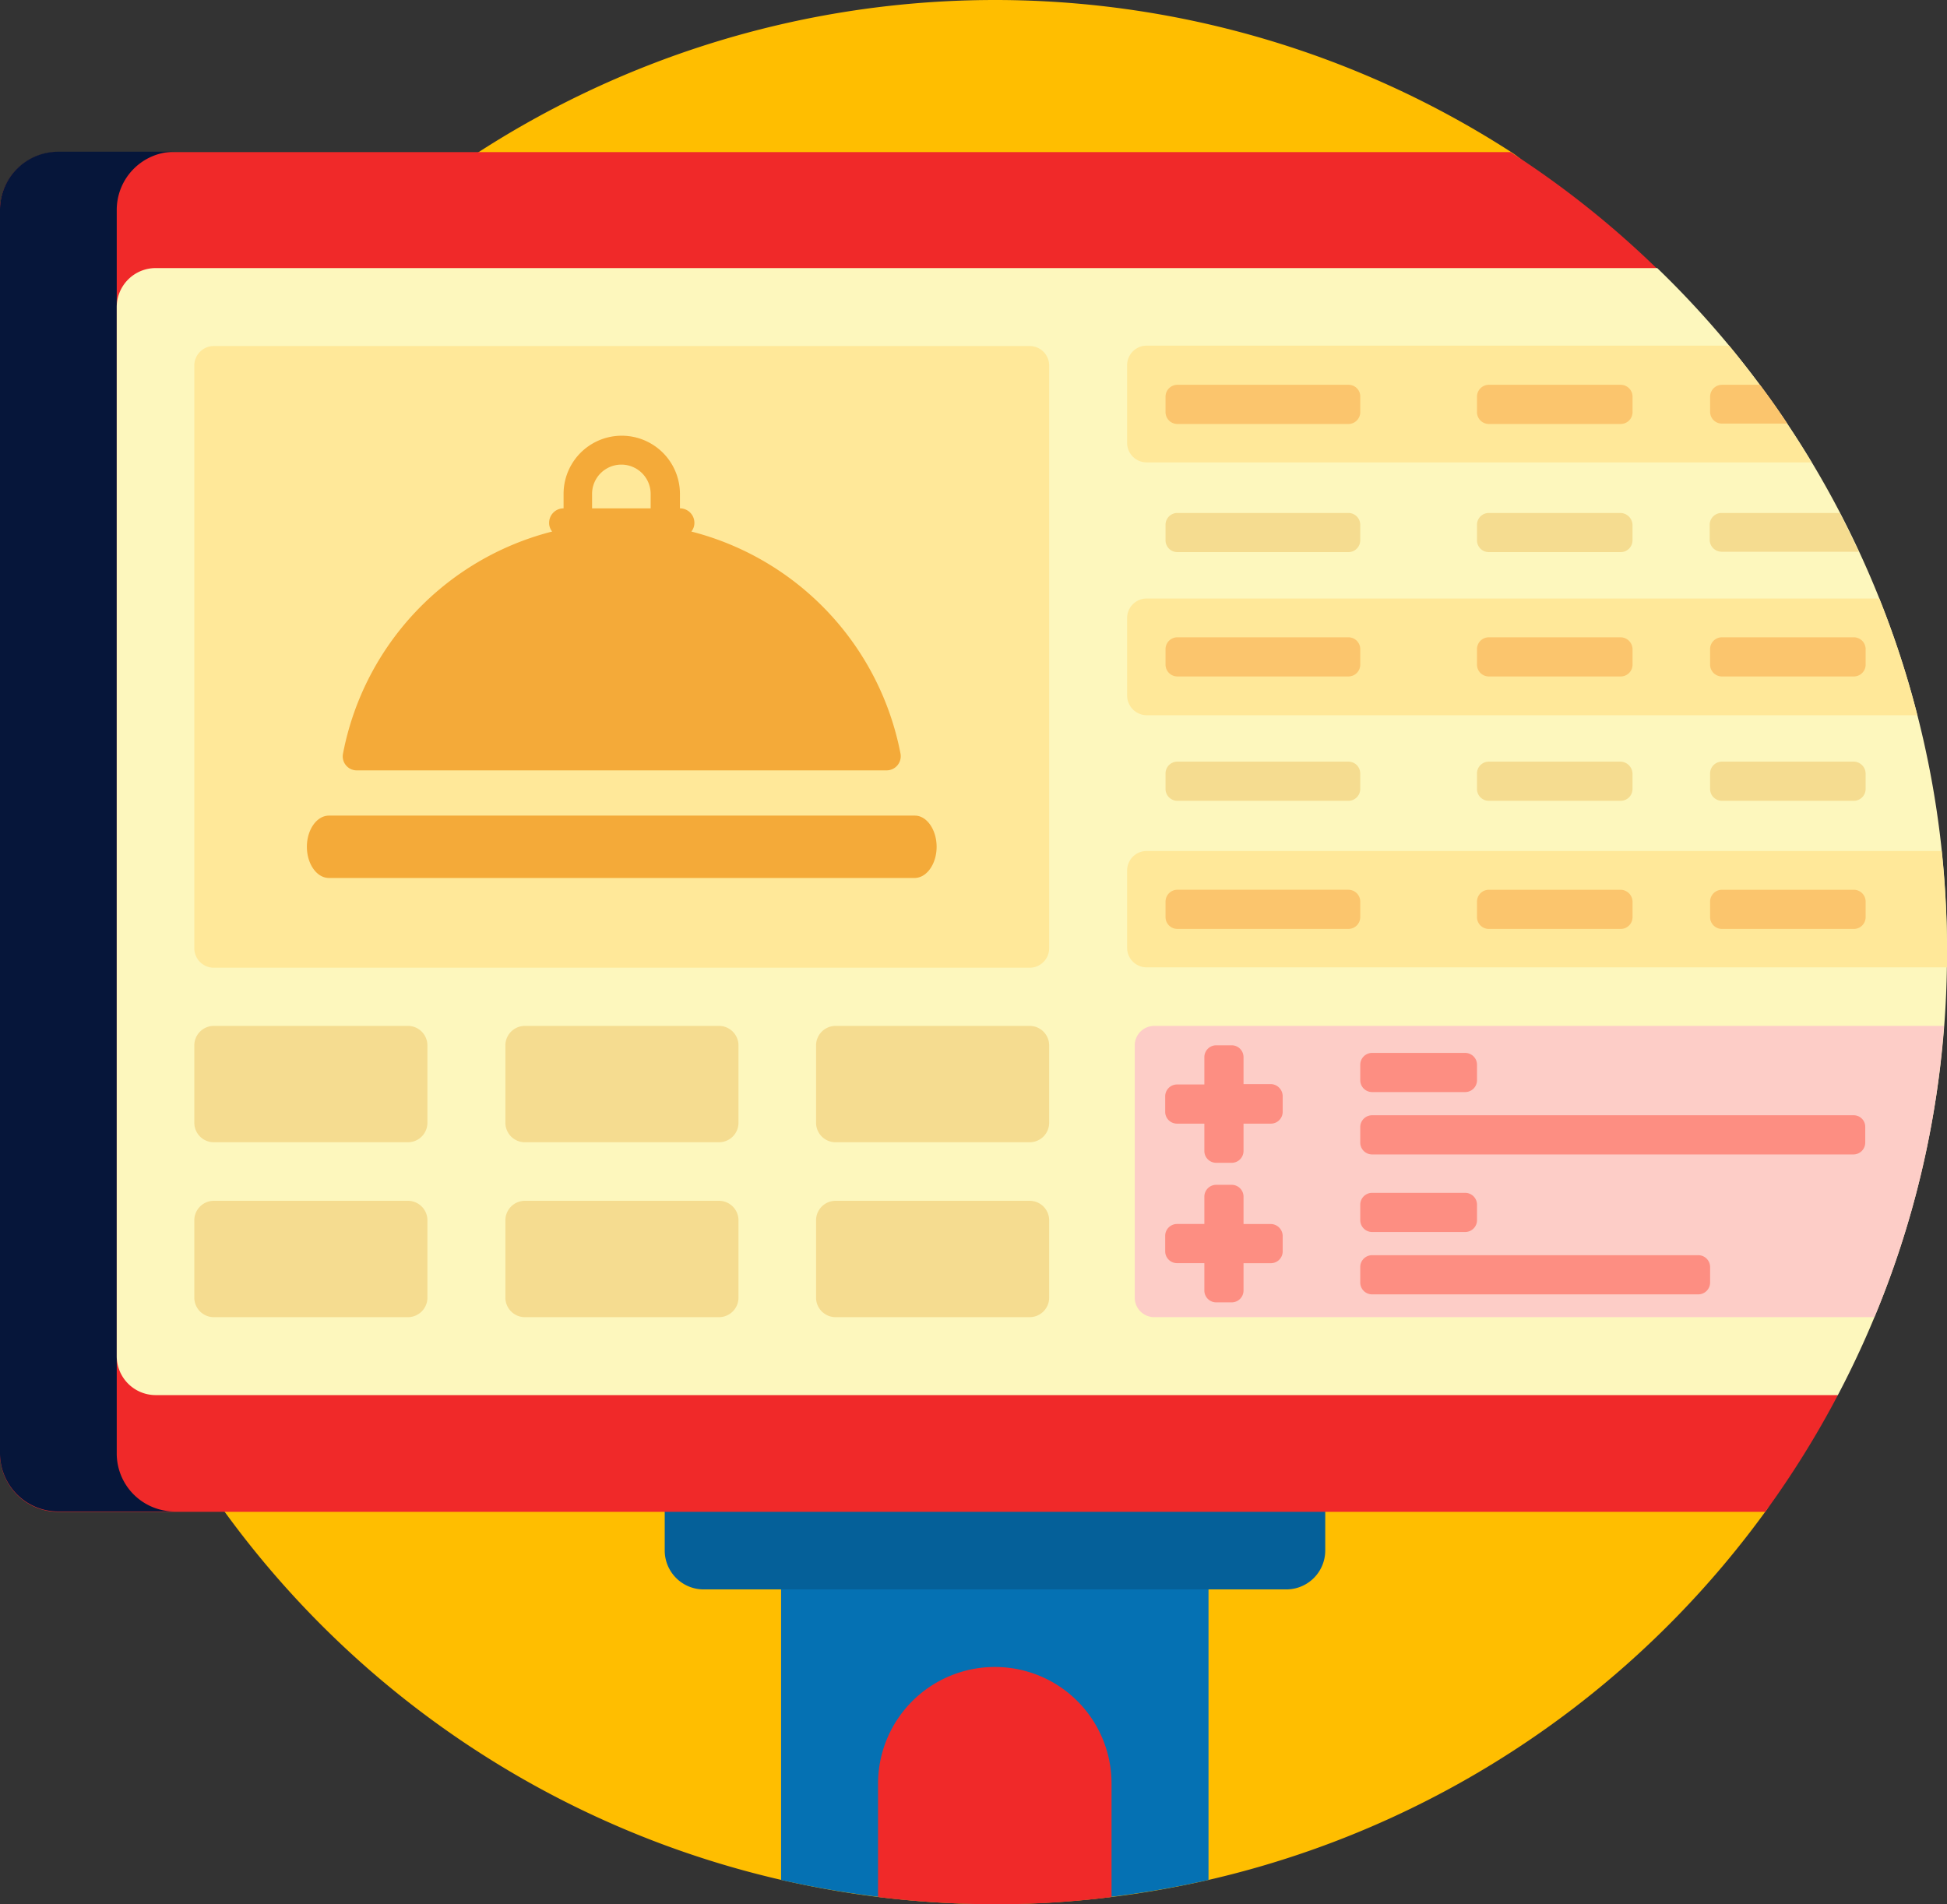 <svg id="pos_m7pay-01" xmlns="http://www.w3.org/2000/svg" width="159.536" height="156.047" viewBox="0 0 159.536 156.047">
  <rect x="0" y="0" width="159.536" height="156.047" fill="#333333" stroke="none"/>
  <path id="Path_17" data-name="Path 17" d="M150.054,125.09a2.975,2.975,0,0,1,2.4,4.705A78.021,78.021,0,1,1,131.576,18.462a7.74,7.74,0,0,1,3.552,6.512v85.19A14.907,14.907,0,0,0,150.054,125.09Z" transform="translate(-7.748 -5.998)" fill="#ffbe00"/>
  <path id="Path_18" data-name="Path 18" d="M205.4,383.1h35.023v36.55a79.09,79.09,0,0,1-35.023,0V383.1Z" transform="translate(-141.398 -265.597)" fill="#0571b3"/>
  <path id="Path_19" data-name="Path 19" d="M225.746,395.913H177.978a3.192,3.192,0,0,1-3.178-3.178v-6.357a3.192,3.192,0,0,1,3.178-3.178h47.767a3.192,3.192,0,0,1,3.178,3.178v6.357A3.192,3.192,0,0,1,225.746,395.913Z" transform="translate(-120.333 -265.666)" fill="#056099"/>
  <path id="Path_20" data-name="Path 20" d="M150.594,147.86a77.73,77.73,0,0,1-5.951,9.566H4.767A4.767,4.767,0,0,1,0,152.659V50.767A4.767,4.767,0,0,1,4.767,46h119a77.044,77.044,0,0,1,12.246,9.784C141.215,60.8,150.594,147.86,150.594,147.86ZM81.513,170.139a9.568,9.568,0,0,0-9.566,9.566v9.286a80.867,80.867,0,0,0,9.566.592,74.742,74.742,0,0,0,9.566-.592v-9.286A9.548,9.548,0,0,0,81.513,170.139Z" transform="translate(0 -33.536)" fill="#f02929"/>
  <path id="Path_21" data-name="Path 21" d="M14.333,157.326H4.767A4.767,4.767,0,0,1,0,152.559V50.667A4.767,4.767,0,0,1,4.767,45.9h9.566a4.767,4.767,0,0,0-4.767,4.767V152.559A4.748,4.748,0,0,0,14.333,157.326Z" transform="translate(0 -33.467)" fill="#06163a"/>
  <path id="Path_22" data-name="Path 22" d="M180.67,132.556a77.738,77.738,0,0,1-8.943,36.3H33.878a3.192,3.192,0,0,1-3.178-3.178v-86A3.192,3.192,0,0,1,33.878,76.5H156.927A77.662,77.662,0,0,1,180.67,132.556Z" transform="translate(-21.134 -54.532)" fill="#fdf7bd"/>
  <path id="Path_23" data-name="Path 23" d="M70.2,184.523v6.357a1.6,1.6,0,0,1-1.589,1.589H52.689A1.6,1.6,0,0,1,51.1,190.88v-6.357a1.6,1.6,0,0,1,1.589-1.589H68.612A1.6,1.6,0,0,1,70.2,184.523Zm23.9-1.589H78.178a1.6,1.6,0,0,0-1.589,1.589v6.357a1.6,1.6,0,0,0,1.589,1.589H94.1a1.6,1.6,0,0,0,1.589-1.589v-6.357A1.6,1.6,0,0,0,94.1,182.934Zm25.457,0H103.635a1.6,1.6,0,0,0-1.589,1.589v6.357a1.6,1.6,0,0,0,1.589,1.589h15.922a1.6,1.6,0,0,0,1.589-1.589v-6.357A1.6,1.6,0,0,0,119.557,182.934ZM68.612,197.267H52.689a1.6,1.6,0,0,0-1.589,1.589v6.357a1.6,1.6,0,0,0,1.589,1.589H68.612a1.6,1.6,0,0,0,1.589-1.589v-6.357A1.6,1.6,0,0,0,68.612,197.267Zm25.488,0H78.178a1.6,1.6,0,0,0-1.589,1.589v6.357a1.6,1.6,0,0,0,1.589,1.589H94.1a1.6,1.6,0,0,0,1.589-1.589v-6.357A1.6,1.6,0,0,0,94.1,197.267Zm25.457,0H103.635a1.6,1.6,0,0,0-1.589,1.589v6.357a1.6,1.6,0,0,0,1.589,1.589h15.922a1.6,1.6,0,0,0,1.589-1.589v-6.357A1.6,1.6,0,0,0,119.557,197.267ZM167.979,140.9H157.167a.971.971,0,0,0-.966.966v1.278a.971.971,0,0,0,.966.966h10.812a.971.971,0,0,0,.966-.966v-1.278A1.014,1.014,0,0,0,167.979,140.9Zm19.1,20.378H176.268a.971.971,0,0,0-.966.966v1.278a.971.971,0,0,0,.966.966H187.08a.971.971,0,0,0,.966-.966v-1.278A.992.992,0,0,0,187.08,161.278Zm-10.843-17.2h11.249c-.5-1.059-1.028-2.15-1.558-3.178h-9.691a.971.971,0,0,0-.966.966v1.278A.986.986,0,0,0,176.236,144.078Zm-30.567,17.2H131.647a.971.971,0,0,0-.966.966v1.278a.971.971,0,0,0,.966.966h14.022a.971.971,0,0,0,.966-.966v-1.278A.971.971,0,0,0,145.669,161.278Zm0-20.378H131.647a.971.971,0,0,0-.966.966v1.278a.971.971,0,0,0,.966.966h14.022a.971.971,0,0,0,.966-.966v-1.278A.971.971,0,0,0,145.669,140.9Zm22.31,20.378H157.167a.971.971,0,0,0-.966.966v1.278a.971.971,0,0,0,.966.966h10.812a.971.971,0,0,0,.966-.966v-1.278A1.014,1.014,0,0,0,167.979,161.278Z" transform="translate(-35.178 -98.865)" fill="#f5dc90"/>
  <path id="Path_24" data-name="Path 24" d="M119.557,147.877H52.689a1.6,1.6,0,0,1-1.589-1.589V98.52a1.6,1.6,0,0,1,1.589-1.589h66.868a1.6,1.6,0,0,1,1.589,1.589v47.767A1.6,1.6,0,0,1,119.557,147.877Zm7.977-22.31V119.21a1.6,1.6,0,0,1,1.589-1.589h60.044a76.232,76.232,0,0,1,3.116,9.566h-63.16A1.623,1.623,0,0,1,127.534,125.567Zm66.744,12.744H129.123a1.6,1.6,0,0,0-1.589,1.589v6.357a1.6,1.6,0,0,0,1.589,1.589h65.591v-1.278A80.489,80.489,0,0,0,194.278,138.311Zm-65.154-31.845h54.5A82.66,82.66,0,0,0,176.86,96.9H129.123a1.6,1.6,0,0,0-1.589,1.589v6.357A1.6,1.6,0,0,0,129.123,106.466Z" transform="translate(-35.178 -68.575)" fill="#ffe899"/>
  <path id="Path_25" data-name="Path 25" d="M322.454,128.856v1.278a.971.971,0,0,1-.966.966H307.466a.971.971,0,0,1-.966-.966v-1.278a.971.971,0,0,1,.966-.966h14.022A.971.971,0,0,1,322.454,128.856Zm-.966-21.656H307.466a.971.971,0,0,0-.966.966v1.278a.971.971,0,0,0,.966.966h14.022a.971.971,0,0,0,.966-.966v-1.278A.951.951,0,0,0,321.488,107.2Zm30.6,3.178h5.359q-1.075-1.636-2.243-3.178h-3.116a.971.971,0,0,0-.966.966v1.278A.965.965,0,0,0,352.086,110.378Zm-30.6,38.2H307.466a.971.971,0,0,0-.966.966v1.278a.971.971,0,0,0,.966.966h14.022a.971.971,0,0,0,.966-.966v-1.278A.971.971,0,0,0,321.488,148.58ZM343.8,107.2H332.986a.971.971,0,0,0-.966.966v1.278a.971.971,0,0,0,.966.966H343.8a.971.971,0,0,0,.966-.966v-1.278A.97.97,0,0,0,343.8,107.2Zm0,41.38H332.986a.971.971,0,0,0-.966.966v1.278a.971.971,0,0,0,.966.966H343.8a.971.971,0,0,0,.966-.966v-1.278A.992.992,0,0,0,343.8,148.58Zm19.1,0H352.086a.971.971,0,0,0-.966.966v1.278a.971.971,0,0,0,.966.966H362.9a.971.971,0,0,0,.966-.966v-1.278A.971.971,0,0,0,362.9,148.58Zm0-20.69H352.086a.971.971,0,0,0-.966.966v1.278a.971.971,0,0,0,.966.966H362.9a.971.971,0,0,0,.966-.966v-1.278A.971.971,0,0,0,362.9,127.89Zm-19.1,0H332.986a.971.971,0,0,0-.966.966v1.278a.971.971,0,0,0,.966.966H343.8a.971.971,0,0,0,.966-.966v-1.278A.992.992,0,0,0,343.8,127.89Z" transform="translate(-210.996 -75.666)" fill="#fbc56d"/>
  <path id="Path_26" data-name="Path 26" d="M132.3,154.283c0,1.4-.81,2.555-1.807,2.555H82.507c-1,0-1.807-1.153-1.807-2.555s.81-2.555,1.807-2.555h48.017C131.49,151.728,132.3,152.881,132.3,154.283Zm-48.64-7.634a23.3,23.3,0,0,1,17.138-18.2,1.111,1.111,0,0,1-.249-.717,1.184,1.184,0,0,1,1.184-1.184v-1.184a4.767,4.767,0,0,1,9.535,0v1.184a1.184,1.184,0,0,1,1.184,1.184,1.111,1.111,0,0,1-.249.717,23.341,23.341,0,0,1,17.138,18.2,1.159,1.159,0,0,1-1.153,1.371H84.813A1.146,1.146,0,0,1,83.66,146.649Zm20.441-20.1h4.767v-1.184a2.4,2.4,0,1,0-4.8,0v1.184Z" transform="translate(-55.554 -84.891)" fill="#f4aa39"/>
  <path id="Path_27" data-name="Path 27" d="M359.005,299.668H299.989a1.6,1.6,0,0,1-1.589-1.589v-20.69a1.6,1.6,0,0,1,1.589-1.589h64.718A76.266,76.266,0,0,1,359.005,299.668Z" transform="translate(-205.42 -191.731)" fill="#fdcdc7"/>
  <path id="Path_28" data-name="Path 28" d="M363.764,287.6v1.278a.971.971,0,0,1-.966.966H323.351a.971.971,0,0,1-.966-.966V287.6a.971.971,0,0,1,.966-.966H362.83A.945.945,0,0,1,363.764,287.6Zm-48.7,7.946h-2.243V293.3a.971.971,0,0,0-.966-.966h-1.278a.971.971,0,0,0-.966.966v2.243h-2.243a.971.971,0,0,0-.966.966v1.278a.971.971,0,0,0,.966.966h2.243V301a.971.971,0,0,0,.966.966h1.278a.971.971,0,0,0,.966-.966v-2.243h2.243a.971.971,0,0,0,.966-.966v-1.278A.992.992,0,0,0,315.062,295.545Zm8.288-10.812h7.634a.971.971,0,0,0,.966-.966v-1.278a.971.971,0,0,0-.966-.966h-7.634a.971.971,0,0,0-.966.966v1.278A.971.971,0,0,0,323.351,284.733Zm0,11.467h7.634a.971.971,0,0,0,.966-.966v-1.278a.971.971,0,0,0-.966-.966h-7.634a.971.971,0,0,0-.966.966v1.278A.971.971,0,0,0,323.351,296.2Zm26.735,1.9H323.351a.971.971,0,0,0-.966.966v1.278a.971.971,0,0,0,.966.966h26.735a.971.971,0,0,0,.966-.966v-1.278A.971.971,0,0,0,350.086,298.1Zm-35.023-14.022h-2.243v-2.212a.971.971,0,0,0-.966-.966h-1.278a.971.971,0,0,0-.966.966v2.244h-2.243a.971.971,0,0,0-.966.966v1.278a.971.971,0,0,0,.966.966h2.243v2.243a.971.971,0,0,0,.966.966h1.278a.971.971,0,0,0,.966-.966v-2.243h2.243a.971.971,0,0,0,.966-.966v-1.278A1,1,0,0,0,315.062,284.078Z" transform="translate(-210.927 -195.242)" fill="#fd8e82"/>
</svg>
